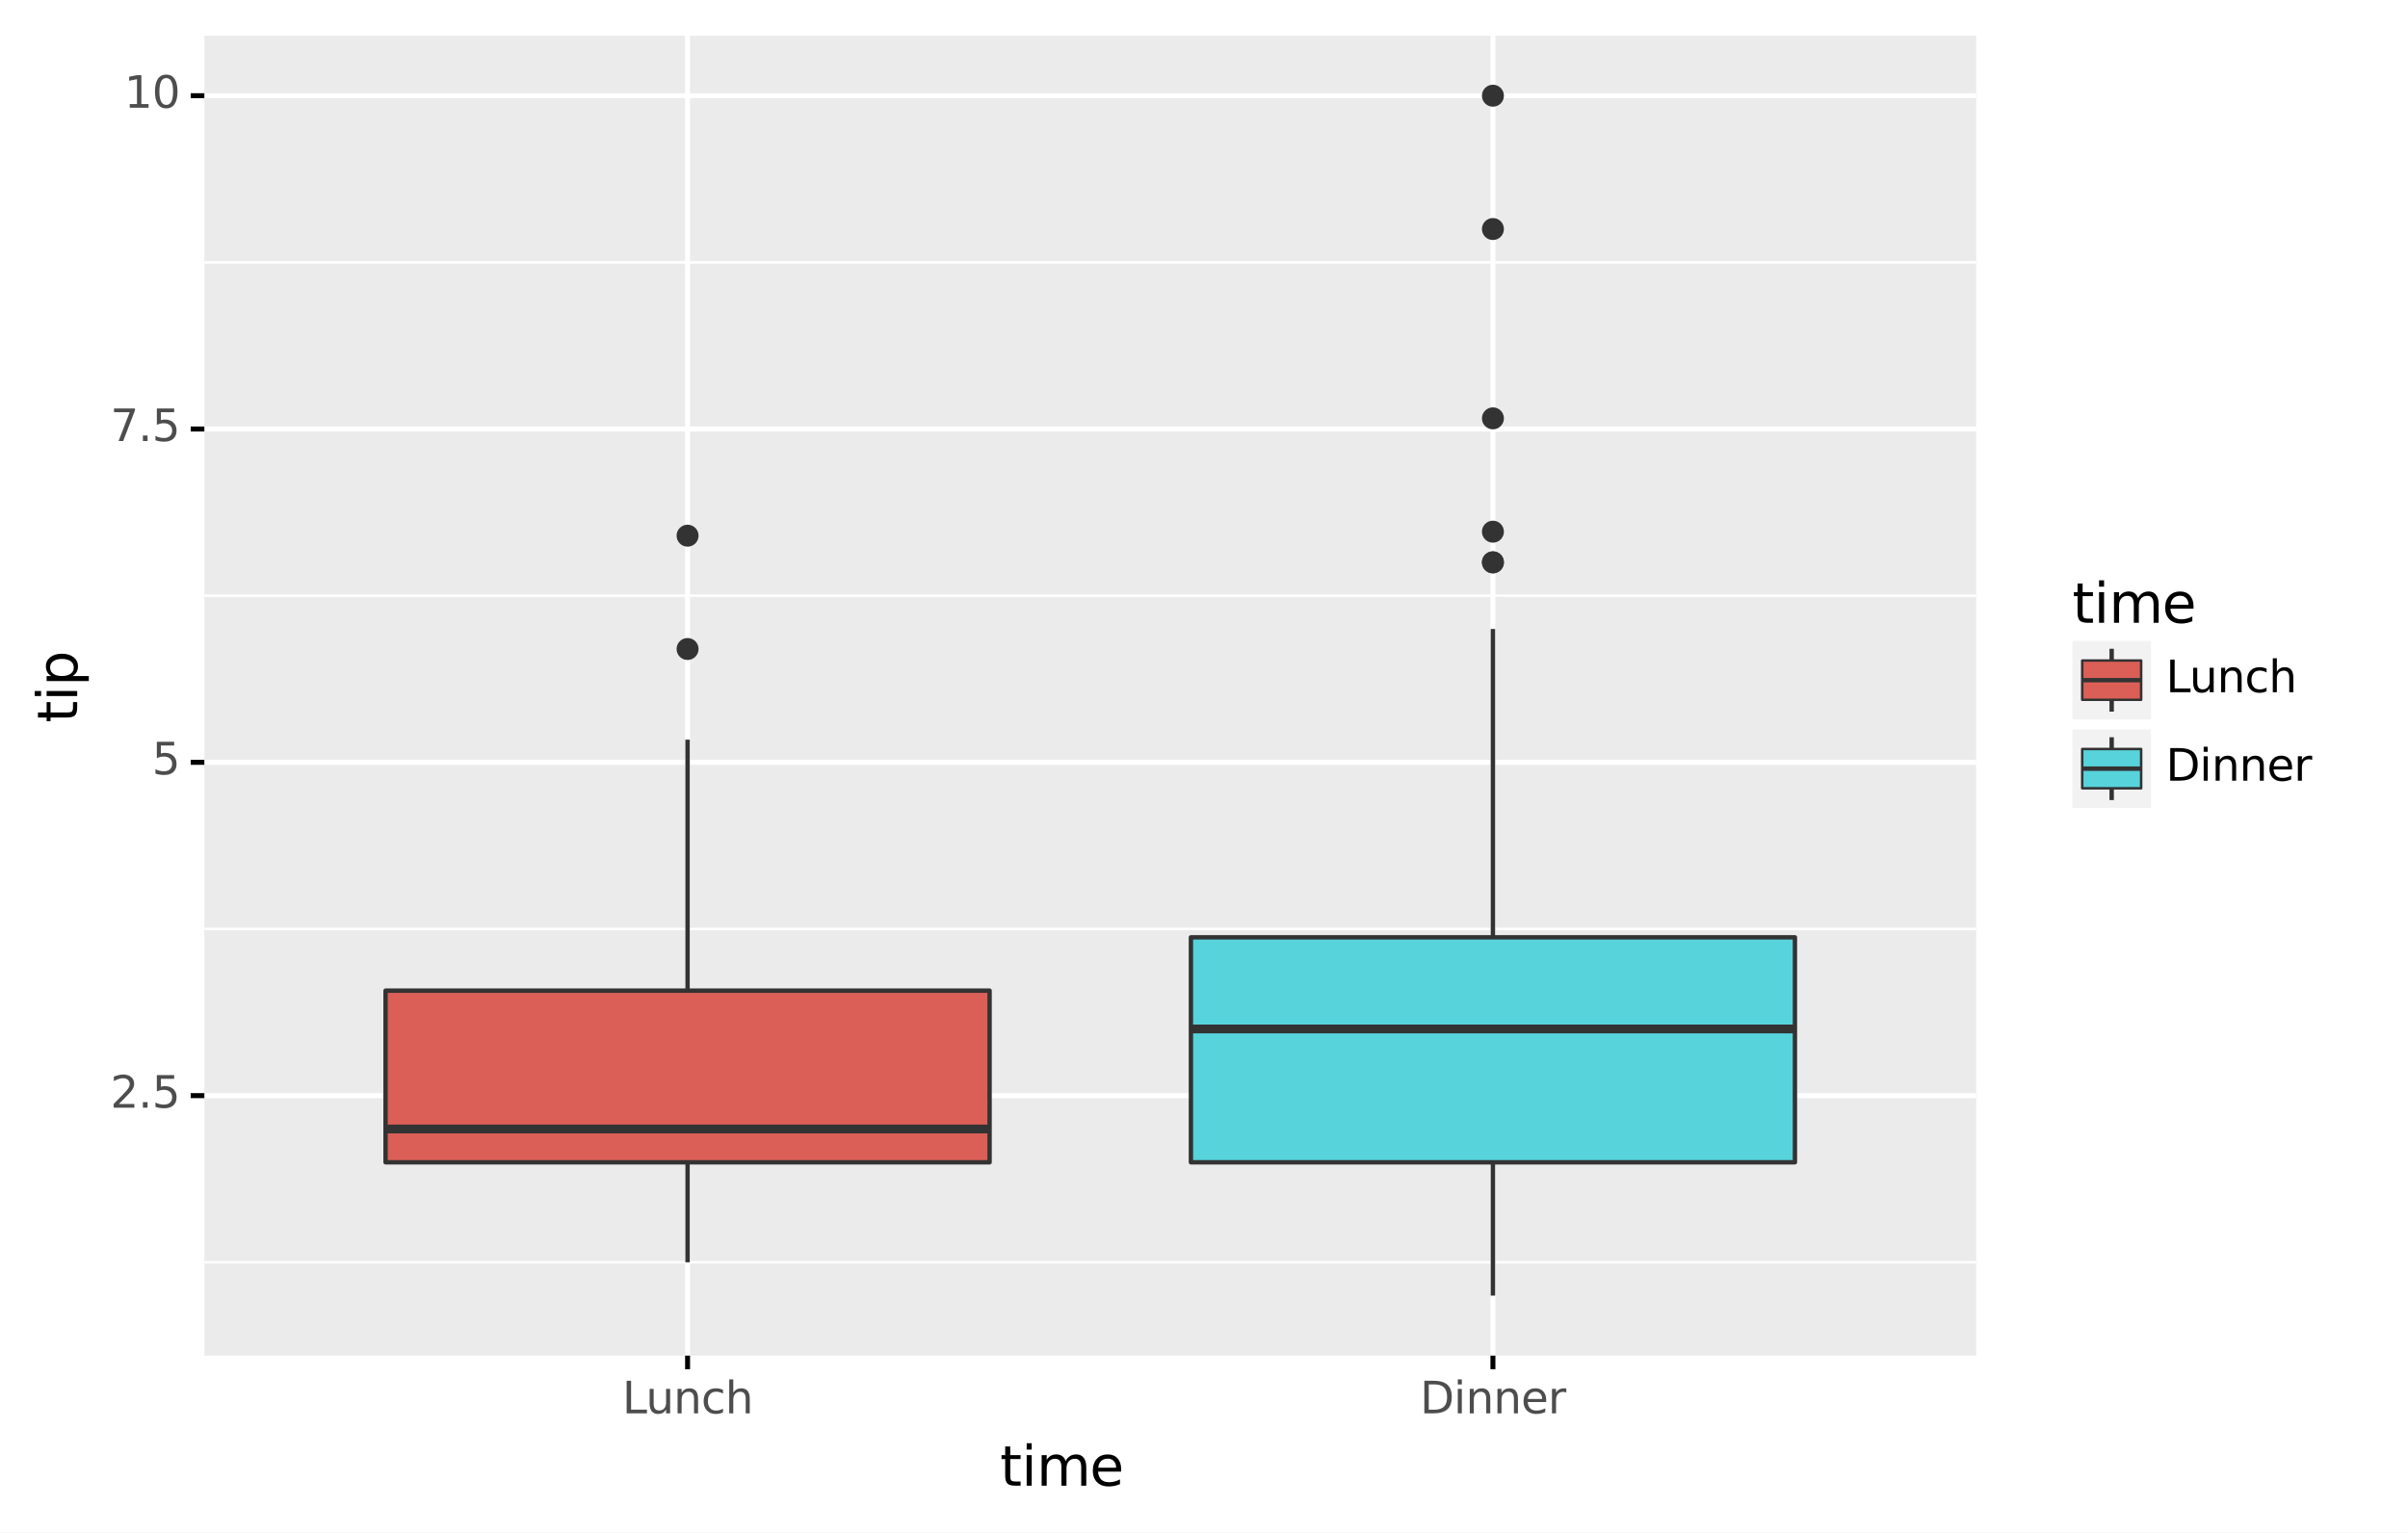 <?xml version="1.0" encoding="utf-8" standalone="no"?>
<!DOCTYPE svg PUBLIC "-//W3C//DTD SVG 1.1//EN"
  "http://www.w3.org/Graphics/SVG/1.1/DTD/svg11.dtd">
<svg height="309.025pt" version="1.1" viewBox="0 0 485.358 309.025" width="485.358pt" xmlns="http://www.w3.org/2000/svg" xmlns:xlink="http://www.w3.org/1999/xlink">
 <rect x="0" y="0" width="485.358" height="309.025" fill="#808080" stroke="none"/>
 <defs>
  <style type="text/css">*{stroke-linecap:butt;stroke-linejoin:round;}</style>
 </defs>
 <g id="figure_1">
  <g id="patch_1">
   <path d="M 0 309.025 
L 485.358 309.025 
L 485.358 0 
L 0 0 
z
" style="fill:#ffffff;stroke:#ffffff;stroke-linejoin:miter;"/>
  </g>
  <g id="axes_1">
   <g id="patch_2">
    <path d="M 41.191 273.312 
L 398.311 273.312 
L 398.311 7.2 
L 41.191 7.2 
z
" style="fill:#ebebeb;"/>
   </g>
   <g id="matplotlib.axis_1">
    <g id="xtick_1">
     <g id="line2d_1">
      <path clip-path="url(#pba8a9caa78)" d="M 138.587 273.312 
L 138.587 7.2 
" style="fill:none;stroke:#ffffff;"/>
     </g>
     <g id="line2d_2">
      <path d="M 138.587 273.312 
" style="fill:none;stroke:#333333;stroke-width:2;"/>
      <defs>
       <path d="M 0 0 
L 0 2.75 
" id="m3ca2bf0537" style="stroke:#000000;"/>
      </defs>
      <g>
       <use style="fill:#333333;stroke:#000000;" x="138.587" xlink:href="#m3ca2bf0537" y="273.312"/>
      </g>
     </g>
     <g id="text_1">
      <!-- Lunch -->
      <g style="fill:#4d4d4d;" transform="translate(125.428 284.949)scale(0.088 -0.088)">
       <defs>
        <path d="M 628 4666 
L 1259 4666 
L 1259 531 
L 3531 531 
L 3531 0 
L 628 0 
L 628 4666 
z
" id="DejaVuSans-4c" transform="scale(0.016)"/>
        <path d="M 544 1381 
L 544 3500 
L 1119 3500 
L 1119 1403 
Q 1119 906 1312 657 
Q 1506 409 1894 409 
Q 2359 409 2629 706 
Q 2900 1003 2900 1516 
L 2900 3500 
L 3475 3500 
L 3475 0 
L 2900 0 
L 2900 538 
Q 2691 219 2414 64 
Q 2138 -91 1772 -91 
Q 1169 -91 856 284 
Q 544 659 544 1381 
z
M 1991 3584 
L 1991 3584 
z
" id="DejaVuSans-75" transform="scale(0.016)"/>
        <path d="M 3513 2113 
L 3513 0 
L 2938 0 
L 2938 2094 
Q 2938 2591 2744 2837 
Q 2550 3084 2163 3084 
Q 1697 3084 1428 2787 
Q 1159 2491 1159 1978 
L 1159 0 
L 581 0 
L 581 3500 
L 1159 3500 
L 1159 2956 
Q 1366 3272 1645 3428 
Q 1925 3584 2291 3584 
Q 2894 3584 3203 3211 
Q 3513 2838 3513 2113 
z
" id="DejaVuSans-6e" transform="scale(0.016)"/>
        <path d="M 3122 3366 
L 3122 2828 
Q 2878 2963 2633 3030 
Q 2388 3097 2138 3097 
Q 1578 3097 1268 2742 
Q 959 2388 959 1747 
Q 959 1106 1268 751 
Q 1578 397 2138 397 
Q 2388 397 2633 464 
Q 2878 531 3122 666 
L 3122 134 
Q 2881 22 2623 -34 
Q 2366 -91 2075 -91 
Q 1284 -91 818 406 
Q 353 903 353 1747 
Q 353 2603 823 3093 
Q 1294 3584 2113 3584 
Q 2378 3584 2631 3529 
Q 2884 3475 3122 3366 
z
" id="DejaVuSans-63" transform="scale(0.016)"/>
        <path d="M 3513 2113 
L 3513 0 
L 2938 0 
L 2938 2094 
Q 2938 2591 2744 2837 
Q 2550 3084 2163 3084 
Q 1697 3084 1428 2787 
Q 1159 2491 1159 1978 
L 1159 0 
L 581 0 
L 581 4863 
L 1159 4863 
L 1159 2956 
Q 1366 3272 1645 3428 
Q 1925 3584 2291 3584 
Q 2894 3584 3203 3211 
Q 3513 2838 3513 2113 
z
" id="DejaVuSans-68" transform="scale(0.016)"/>
       </defs>
       <use xlink:href="#DejaVuSans-4c"/>
       <use x="53.963" xlink:href="#DejaVuSans-75"/>
       <use x="117.342" xlink:href="#DejaVuSans-6e"/>
       <use x="180.721" xlink:href="#DejaVuSans-63"/>
       <use x="235.701" xlink:href="#DejaVuSans-68"/>
      </g>
     </g>
    </g>
    <g id="xtick_2">
     <g id="line2d_3">
      <path clip-path="url(#pba8a9caa78)" d="M 300.914 273.312 
L 300.914 7.2 
" style="fill:none;stroke:#ffffff;"/>
     </g>
     <g id="line2d_4">
      <path d="M 300.914 273.312 
" style="fill:none;stroke:#333333;stroke-width:2;"/>
      <g>
       <use style="fill:#333333;stroke:#000000;" x="300.914" xlink:href="#m3ca2bf0537" y="273.312"/>
      </g>
     </g>
     <g id="text_2">
      <!-- Dinner -->
      <g style="fill:#4d4d4d;" transform="translate(286.211 284.949)scale(0.088 -0.088)">
       <defs>
        <path d="M 1259 4147 
L 1259 519 
L 2022 519 
Q 2988 519 3436 956 
Q 3884 1394 3884 2338 
Q 3884 3275 3436 3711 
Q 2988 4147 2022 4147 
L 1259 4147 
z
M 628 4666 
L 1925 4666 
Q 3281 4666 3915 4102 
Q 4550 3538 4550 2338 
Q 4550 1131 3912 565 
Q 3275 0 1925 0 
L 628 0 
L 628 4666 
z
" id="DejaVuSans-44" transform="scale(0.016)"/>
        <path d="M 603 3500 
L 1178 3500 
L 1178 0 
L 603 0 
L 603 3500 
z
M 603 4863 
L 1178 4863 
L 1178 4134 
L 603 4134 
L 603 4863 
z
" id="DejaVuSans-69" transform="scale(0.016)"/>
        <path d="M 3597 1894 
L 3597 1613 
L 953 1613 
Q 991 1019 1311 708 
Q 1631 397 2203 397 
Q 2534 397 2845 478 
Q 3156 559 3463 722 
L 3463 178 
Q 3153 47 2828 -22 
Q 2503 -91 2169 -91 
Q 1331 -91 842 396 
Q 353 884 353 1716 
Q 353 2575 817 3079 
Q 1281 3584 2069 3584 
Q 2775 3584 3186 3129 
Q 3597 2675 3597 1894 
z
M 3022 2063 
Q 3016 2534 2758 2815 
Q 2500 3097 2075 3097 
Q 1594 3097 1305 2825 
Q 1016 2553 972 2059 
L 3022 2063 
z
" id="DejaVuSans-65" transform="scale(0.016)"/>
        <path d="M 2631 2963 
Q 2534 3019 2420 3045 
Q 2306 3072 2169 3072 
Q 1681 3072 1420 2755 
Q 1159 2438 1159 1844 
L 1159 0 
L 581 0 
L 581 3500 
L 1159 3500 
L 1159 2956 
Q 1341 3275 1631 3429 
Q 1922 3584 2338 3584 
Q 2397 3584 2469 3576 
Q 2541 3569 2628 3553 
L 2631 2963 
z
" id="DejaVuSans-72" transform="scale(0.016)"/>
       </defs>
       <use xlink:href="#DejaVuSans-44"/>
       <use x="77.002" xlink:href="#DejaVuSans-69"/>
       <use x="104.785" xlink:href="#DejaVuSans-6e"/>
       <use x="168.164" xlink:href="#DejaVuSans-6e"/>
       <use x="231.543" xlink:href="#DejaVuSans-65"/>
       <use x="293.066" xlink:href="#DejaVuSans-72"/>
      </g>
     </g>
    </g>
    <g id="text_3">
     <!-- time -->
     <g transform="translate(201.565 299.537)scale(0.11 -0.11)">
      <defs>
       <path d="M 1172 4494 
L 1172 3500 
L 2356 3500 
L 2356 3053 
L 1172 3053 
L 1172 1153 
Q 1172 725 1289 603 
Q 1406 481 1766 481 
L 2356 481 
L 2356 0 
L 1766 0 
Q 1100 0 847 248 
Q 594 497 594 1153 
L 594 3053 
L 172 3053 
L 172 3500 
L 594 3500 
L 594 4494 
L 1172 4494 
z
" id="DejaVuSans-74" transform="scale(0.016)"/>
       <path d="M 3328 2828 
Q 3544 3216 3844 3400 
Q 4144 3584 4550 3584 
Q 5097 3584 5394 3201 
Q 5691 2819 5691 2113 
L 5691 0 
L 5113 0 
L 5113 2094 
Q 5113 2597 4934 2840 
Q 4756 3084 4391 3084 
Q 3944 3084 3684 2787 
Q 3425 2491 3425 1978 
L 3425 0 
L 2847 0 
L 2847 2094 
Q 2847 2600 2669 2842 
Q 2491 3084 2119 3084 
Q 1678 3084 1418 2786 
Q 1159 2488 1159 1978 
L 1159 0 
L 581 0 
L 581 3500 
L 1159 3500 
L 1159 2956 
Q 1356 3278 1631 3431 
Q 1906 3584 2284 3584 
Q 2666 3584 2933 3390 
Q 3200 3197 3328 2828 
z
" id="DejaVuSans-6d" transform="scale(0.016)"/>
      </defs>
      <use xlink:href="#DejaVuSans-74"/>
      <use x="39.209" xlink:href="#DejaVuSans-69"/>
      <use x="66.992" xlink:href="#DejaVuSans-6d"/>
      <use x="164.404" xlink:href="#DejaVuSans-65"/>
     </g>
    </g>
   </g>
   <g id="matplotlib.axis_2">
    <g id="ytick_1">
     <g id="line2d_5">
      <path clip-path="url(#pba8a9caa78)" d="M 41.191 220.896 
L 398.311 220.896 
" style="fill:none;stroke:#ffffff;"/>
     </g>
     <g id="line2d_6">
      <path d="M 41.191 220.896 
" style="fill:none;stroke:#333333;stroke-width:2;"/>
      <defs>
       <path d="M 0 0 
L -2.75 0 
" id="m1c5f48c439" style="stroke:#000000;"/>
      </defs>
      <g>
       <use style="fill:#333333;stroke:#000000;" x="41.191" xlink:href="#m1c5f48c439" y="220.896"/>
      </g>
     </g>
     <g id="text_4">
      <!-- 2.5 -->
      <g style="fill:#4d4d4d;" transform="translate(22.246 223.324)scale(0.088 -0.088)">
       <defs>
        <path d="M 1228 531 
L 3431 531 
L 3431 0 
L 469 0 
L 469 531 
Q 828 903 1448 1529 
Q 2069 2156 2228 2338 
Q 2531 2678 2651 2914 
Q 2772 3150 2772 3378 
Q 2772 3750 2511 3984 
Q 2250 4219 1831 4219 
Q 1534 4219 1204 4116 
Q 875 4013 500 3803 
L 500 4441 
Q 881 4594 1212 4672 
Q 1544 4750 1819 4750 
Q 2544 4750 2975 4387 
Q 3406 4025 3406 3419 
Q 3406 3131 3298 2873 
Q 3191 2616 2906 2266 
Q 2828 2175 2409 1742 
Q 1991 1309 1228 531 
z
" id="DejaVuSans-32" transform="scale(0.016)"/>
        <path d="M 684 794 
L 1344 794 
L 1344 0 
L 684 0 
L 684 794 
z
" id="DejaVuSans-2e" transform="scale(0.016)"/>
        <path d="M 691 4666 
L 3169 4666 
L 3169 4134 
L 1269 4134 
L 1269 2991 
Q 1406 3038 1543 3061 
Q 1681 3084 1819 3084 
Q 2600 3084 3056 2656 
Q 3513 2228 3513 1497 
Q 3513 744 3044 326 
Q 2575 -91 1722 -91 
Q 1428 -91 1123 -41 
Q 819 9 494 109 
L 494 744 
Q 775 591 1075 516 
Q 1375 441 1709 441 
Q 2250 441 2565 725 
Q 2881 1009 2881 1497 
Q 2881 1984 2565 2268 
Q 2250 2553 1709 2553 
Q 1456 2553 1204 2497 
Q 953 2441 691 2322 
L 691 4666 
z
" id="DejaVuSans-35" transform="scale(0.016)"/>
       </defs>
       <use xlink:href="#DejaVuSans-32"/>
       <use x="63.623" xlink:href="#DejaVuSans-2e"/>
       <use x="95.41" xlink:href="#DejaVuSans-35"/>
      </g>
     </g>
    </g>
    <g id="ytick_2">
     <g id="line2d_7">
      <path clip-path="url(#pba8a9caa78)" d="M 41.191 153.696 
L 398.311 153.696 
" style="fill:none;stroke:#ffffff;"/>
     </g>
     <g id="line2d_8">
      <path d="M 41.191 153.696 
" style="fill:none;stroke:#333333;stroke-width:2;"/>
      <g>
       <use style="fill:#333333;stroke:#000000;" x="41.191" xlink:href="#m1c5f48c439" y="153.696"/>
      </g>
     </g>
     <g id="text_5">
      <!-- 5 -->
      <g style="fill:#4d4d4d;" transform="translate(30.642 156.124)scale(0.088 -0.088)">
       <use xlink:href="#DejaVuSans-35"/>
      </g>
     </g>
    </g>
    <g id="ytick_3">
     <g id="line2d_9">
      <path clip-path="url(#pba8a9caa78)" d="M 41.191 86.496 
L 398.311 86.496 
" style="fill:none;stroke:#ffffff;"/>
     </g>
     <g id="line2d_10">
      <path d="M 41.191 86.496 
" style="fill:none;stroke:#333333;stroke-width:2;"/>
      <g>
       <use style="fill:#333333;stroke:#000000;" x="41.191" xlink:href="#m1c5f48c439" y="86.496"/>
      </g>
     </g>
     <g id="text_6">
      <!-- 7.5 -->
      <g style="fill:#4d4d4d;" transform="translate(22.246 88.924)scale(0.088 -0.088)">
       <defs>
        <path d="M 525 4666 
L 3525 4666 
L 3525 4397 
L 1831 0 
L 1172 0 
L 2766 4134 
L 525 4134 
L 525 4666 
z
" id="DejaVuSans-37" transform="scale(0.016)"/>
       </defs>
       <use xlink:href="#DejaVuSans-37"/>
       <use x="63.623" xlink:href="#DejaVuSans-2e"/>
       <use x="95.41" xlink:href="#DejaVuSans-35"/>
      </g>
     </g>
    </g>
    <g id="ytick_4">
     <g id="line2d_11">
      <path clip-path="url(#pba8a9caa78)" d="M 41.191 19.296 
L 398.311 19.296 
" style="fill:none;stroke:#ffffff;"/>
     </g>
     <g id="line2d_12">
      <path d="M 41.191 19.296 
" style="fill:none;stroke:#333333;stroke-width:2;"/>
      <g>
       <use style="fill:#333333;stroke:#000000;" x="41.191" xlink:href="#m1c5f48c439" y="19.296"/>
      </g>
     </g>
     <g id="text_7">
      <!-- 10 -->
      <g style="fill:#4d4d4d;" transform="translate(25.043 21.724)scale(0.088 -0.088)">
       <defs>
        <path d="M 794 531 
L 1825 531 
L 1825 4091 
L 703 3866 
L 703 4441 
L 1819 4666 
L 2450 4666 
L 2450 531 
L 3481 531 
L 3481 0 
L 794 0 
L 794 531 
z
" id="DejaVuSans-31" transform="scale(0.016)"/>
        <path d="M 2034 4250 
Q 1547 4250 1301 3770 
Q 1056 3291 1056 2328 
Q 1056 1369 1301 889 
Q 1547 409 2034 409 
Q 2525 409 2770 889 
Q 3016 1369 3016 2328 
Q 3016 3291 2770 3770 
Q 2525 4250 2034 4250 
z
M 2034 4750 
Q 2819 4750 3233 4129 
Q 3647 3509 3647 2328 
Q 3647 1150 3233 529 
Q 2819 -91 2034 -91 
Q 1250 -91 836 529 
Q 422 1150 422 2328 
Q 422 3509 836 4129 
Q 1250 4750 2034 4750 
z
" id="DejaVuSans-30" transform="scale(0.016)"/>
       </defs>
       <use xlink:href="#DejaVuSans-31"/>
       <use x="63.623" xlink:href="#DejaVuSans-30"/>
      </g>
     </g>
    </g>
    <g id="ytick_5">
     <g id="line2d_13">
      <path clip-path="url(#pba8a9caa78)" d="M 41.191 254.496 
L 398.311 254.496 
" style="fill:none;stroke:#ffffff;stroke-width:0.5;"/>
     </g>
    </g>
    <g id="ytick_6">
     <g id="line2d_14">
      <path clip-path="url(#pba8a9caa78)" d="M 41.191 187.296 
L 398.311 187.296 
" style="fill:none;stroke:#ffffff;stroke-width:0.5;"/>
     </g>
    </g>
    <g id="ytick_7">
     <g id="line2d_15">
      <path clip-path="url(#pba8a9caa78)" d="M 41.191 120.096 
L 398.311 120.096 
" style="fill:none;stroke:#ffffff;stroke-width:0.5;"/>
     </g>
    </g>
    <g id="ytick_8">
     <g id="line2d_16">
      <path clip-path="url(#pba8a9caa78)" d="M 41.191 52.896 
L 398.311 52.896 
" style="fill:none;stroke:#ffffff;stroke-width:0.5;"/>
     </g>
    </g>
    <g id="text_8">
     <!-- tip -->
     <g transform="translate(15.558 145.704)rotate(-90)scale(0.11 -0.11)">
      <defs>
       <path d="M 1159 525 
L 1159 -1331 
L 581 -1331 
L 581 3500 
L 1159 3500 
L 1159 2969 
Q 1341 3281 1617 3432 
Q 1894 3584 2278 3584 
Q 2916 3584 3314 3078 
Q 3713 2572 3713 1747 
Q 3713 922 3314 415 
Q 2916 -91 2278 -91 
Q 1894 -91 1617 61 
Q 1341 213 1159 525 
z
M 3116 1747 
Q 3116 2381 2855 2742 
Q 2594 3103 2138 3103 
Q 1681 3103 1420 2742 
Q 1159 2381 1159 1747 
Q 1159 1113 1420 752 
Q 1681 391 2138 391 
Q 2594 391 2855 752 
Q 3116 1113 3116 1747 
z
" id="DejaVuSans-70" transform="scale(0.016)"/>
      </defs>
      <use xlink:href="#DejaVuSans-74"/>
      <use x="39.209" xlink:href="#DejaVuSans-69"/>
      <use x="66.992" xlink:href="#DejaVuSans-70"/>
     </g>
    </g>
   </g>
   <g id="PathCollection_1">
    <path clip-path="url(#pba8a9caa78)" d="M 138.587 132.62 
C 139.057 132.62 139.508 132.434 139.84 132.101 
C 140.173 131.769 140.36 131.318 140.36 130.848 
C 140.36 130.378 140.173 129.927 139.84 129.595 
C 139.508 129.262 139.057 129.076 138.587 129.076 
C 138.117 129.076 137.666 129.262 137.334 129.595 
C 137.001 129.927 136.815 130.378 136.815 130.848 
C 136.815 131.318 137.001 131.769 137.334 132.101 
C 137.666 132.434 138.117 132.62 138.587 132.62 
z
" style="fill:#333333;stroke:#333333;stroke-width:0.886;"/>
    <path clip-path="url(#pba8a9caa78)" d="M 138.587 109.772 
C 139.057 109.772 139.508 109.586 139.84 109.253 
C 140.173 108.921 140.36 108.47 140.36 108 
C 140.36 107.53 140.173 107.079 139.84 106.747 
C 139.508 106.414 139.057 106.228 138.587 106.228 
C 138.117 106.228 137.666 106.414 137.334 106.747 
C 137.001 107.079 136.815 107.53 136.815 108 
C 136.815 108.47 137.001 108.921 137.334 109.253 
C 137.666 109.586 138.117 109.772 138.587 109.772 
z
" style="fill:#333333;stroke:#333333;stroke-width:0.886;"/>
   </g>
   <g id="LineCollection_1">
    <path clip-path="url(#pba8a9caa78)" d="M 138.587 199.728 
L 138.587 149.126 
" style="fill:none;stroke:#333333;stroke-width:0.886;"/>
    <path clip-path="url(#pba8a9caa78)" d="M 138.587 234.336 
L 138.587 254.496 
" style="fill:none;stroke:#333333;stroke-width:0.886;"/>
   </g>
   <g id="PolyCollection_1">
    <defs>
     <path d="M 77.714 -109.297 
L 77.714 -109.297 
L 199.46 -109.297 
L 199.46 -74.689 
L 77.714 -74.689 
z
" id="mcf8aca7b3f" style="stroke:#333333;stroke-width:0.886;"/>
    </defs>
    <g clip-path="url(#pba8a9caa78)">
     <use style="fill:#db5f57;stroke:#333333;stroke-width:0.886;" x="0" xlink:href="#mcf8aca7b3f" y="309.025"/>
    </g>
   </g>
   <g id="LineCollection_2">
    <path clip-path="url(#pba8a9caa78)" d="M 77.714 227.616 
L 199.46 227.616 
" style="fill:none;stroke:#333333;stroke-width:1.772;"/>
   </g>
   <g id="PathCollection_2">
    <path clip-path="url(#pba8a9caa78)" d="M 300.914 86.118 
C 301.384 86.118 301.835 85.931 302.168 85.599 
C 302.5 85.267 302.687 84.816 302.687 84.346 
C 302.687 83.876 302.5 83.425 302.168 83.092 
C 301.835 82.76 301.384 82.573 300.914 82.573 
C 300.444 82.573 299.993 82.76 299.661 83.092 
C 299.329 83.425 299.142 83.876 299.142 84.346 
C 299.142 84.816 299.329 85.267 299.661 85.599 
C 299.993 85.931 300.444 86.118 300.914 86.118 
z
" style="fill:#333333;stroke:#333333;stroke-width:0.886;"/>
    <path clip-path="url(#pba8a9caa78)" d="M 300.914 108.966 
C 301.384 108.966 301.835 108.779 302.168 108.447 
C 302.5 108.115 302.687 107.664 302.687 107.194 
C 302.687 106.724 302.5 106.273 302.168 105.94 
C 301.835 105.608 301.384 105.421 300.914 105.421 
C 300.444 105.421 299.993 105.608 299.661 105.94 
C 299.329 106.273 299.142 106.724 299.142 107.194 
C 299.142 107.664 299.329 108.115 299.661 108.447 
C 299.993 108.779 300.444 108.966 300.914 108.966 
z
" style="fill:#333333;stroke:#333333;stroke-width:0.886;"/>
    <path clip-path="url(#pba8a9caa78)" d="M 300.914 21.068 
C 301.384 21.068 301.835 20.882 302.168 20.549 
C 302.5 20.217 302.687 19.766 302.687 19.296 
C 302.687 18.826 302.5 18.375 302.168 18.043 
C 301.835 17.71 301.384 17.524 300.914 17.524 
C 300.444 17.524 299.993 17.71 299.661 18.043 
C 299.329 18.375 299.142 18.826 299.142 19.296 
C 299.142 19.766 299.329 20.217 299.661 20.549 
C 299.993 20.882 300.444 21.068 300.914 21.068 
z
" style="fill:#333333;stroke:#333333;stroke-width:0.886;"/>
    <path clip-path="url(#pba8a9caa78)" d="M 300.914 115.148 
C 301.384 115.148 301.835 114.962 302.168 114.629 
C 302.5 114.297 302.687 113.846 302.687 113.376 
C 302.687 112.906 302.5 112.455 302.168 112.123 
C 301.835 111.79 301.384 111.604 300.914 111.604 
C 300.444 111.604 299.993 111.79 299.661 112.123 
C 299.329 112.455 299.142 112.906 299.142 113.376 
C 299.142 113.846 299.329 114.297 299.661 114.629 
C 299.993 114.962 300.444 115.148 300.914 115.148 
z
" style="fill:#333333;stroke:#333333;stroke-width:0.886;"/>
    <path clip-path="url(#pba8a9caa78)" d="M 300.914 47.948 
C 301.384 47.948 301.835 47.762 302.168 47.429 
C 302.5 47.097 302.687 46.646 302.687 46.176 
C 302.687 45.706 302.5 45.255 302.168 44.923 
C 301.835 44.59 301.384 44.404 300.914 44.404 
C 300.444 44.404 299.993 44.59 299.661 44.923 
C 299.329 45.255 299.142 45.706 299.142 46.176 
C 299.142 46.646 299.329 47.097 299.661 47.429 
C 299.993 47.762 300.444 47.948 300.914 47.948 
z
" style="fill:#333333;stroke:#333333;stroke-width:0.886;"/>
    <path clip-path="url(#pba8a9caa78)" d="M 300.914 115.148 
C 301.384 115.148 301.835 114.962 302.168 114.629 
C 302.5 114.297 302.687 113.846 302.687 113.376 
C 302.687 112.906 302.5 112.455 302.168 112.123 
C 301.835 111.79 301.384 111.604 300.914 111.604 
C 300.444 111.604 299.993 111.79 299.661 112.123 
C 299.329 112.455 299.142 112.906 299.142 113.376 
C 299.142 113.846 299.329 114.297 299.661 114.629 
C 299.993 114.962 300.444 115.148 300.914 115.148 
z
" style="fill:#333333;stroke:#333333;stroke-width:0.886;"/>
   </g>
   <g id="LineCollection_3">
    <path clip-path="url(#pba8a9caa78)" d="M 300.914 188.976 
L 300.914 126.816 
" style="fill:none;stroke:#333333;stroke-width:0.886;"/>
    <path clip-path="url(#pba8a9caa78)" d="M 300.914 234.336 
L 300.914 261.216 
" style="fill:none;stroke:#333333;stroke-width:0.886;"/>
   </g>
   <g id="PolyCollection_2">
    <defs>
     <path d="M 240.042 -120.049 
L 240.042 -120.049 
L 361.787 -120.049 
L 361.787 -74.689 
L 240.042 -74.689 
z
" id="m3d1d05089e" style="stroke:#333333;stroke-width:0.886;"/>
    </defs>
    <g clip-path="url(#pba8a9caa78)">
     <use style="fill:#57d3db;stroke:#333333;stroke-width:0.886;" x="0" xlink:href="#m3d1d05089e" y="309.025"/>
    </g>
   </g>
   <g id="LineCollection_4">
    <path clip-path="url(#pba8a9caa78)" d="M 240.042 207.456 
L 361.787 207.456 
" style="fill:none;stroke:#333333;stroke-width:1.772;"/>
   </g>
   <g id="patch_3">
    <path d="M 405.511 175.091 
L 478.158 175.091 
L 478.158 101.965 
L 405.511 101.965 
z
" style="fill:#ffffff;"/>
   </g>
   <g id="text_9">
    <!-- time -->
    <g transform="translate(417.711 125.559)scale(0.11 -0.11)">
     <use xlink:href="#DejaVuSans-74"/>
     <use x="39.209" xlink:href="#DejaVuSans-69"/>
     <use x="66.992" xlink:href="#DejaVuSans-6d"/>
     <use x="164.404" xlink:href="#DejaVuSans-65"/>
    </g>
   </g>
   <g id="patch_4">
    <path clip-path="url(#pf631138e69)" d="M 417.711 145.051 
L 433.551 145.051 
L 433.551 129.211 
L 417.711 129.211 
z
" style="fill:#f2f2f2;"/>
   </g>
   <g id="patch_5">
    <path clip-path="url(#pf631138e69)" d="M 419.691 141.091 
L 431.571 141.091 
L 431.571 133.171 
L 419.691 133.171 
z
" style="fill:#db5f57;stroke:#333333;stroke-linecap:square;stroke-linejoin:miter;stroke-width:0.5;"/>
   </g>
   <g id="line2d_17">
    <path clip-path="url(#pf631138e69)" d="M 419.691 137.131 
L 431.571 137.131 
" style="fill:none;stroke:#333333;stroke-width:0.886;"/>
   </g>
   <g id="line2d_18">
    <path clip-path="url(#pf631138e69)" d="M 425.631 133.171 
L 425.631 130.795 
" style="fill:none;stroke:#333333;stroke-width:0.886;"/>
   </g>
   <g id="line2d_19">
    <path clip-path="url(#pf631138e69)" d="M 425.631 141.091 
L 425.631 143.467 
" style="fill:none;stroke:#333333;stroke-width:0.886;"/>
   </g>
   <g id="text_10">
    <!-- Lunch -->
    <g transform="translate(436.551 139.559)scale(0.088 -0.088)">
     <use xlink:href="#DejaVuSans-4c"/>
     <use x="53.963" xlink:href="#DejaVuSans-75"/>
     <use x="117.342" xlink:href="#DejaVuSans-6e"/>
     <use x="180.721" xlink:href="#DejaVuSans-63"/>
     <use x="235.701" xlink:href="#DejaVuSans-68"/>
    </g>
   </g>
   <g id="patch_6">
    <path clip-path="url(#p8fcb621d29)" d="M 417.711 162.891 
L 433.551 162.891 
L 433.551 147.051 
L 417.711 147.051 
z
" style="fill:#f2f2f2;"/>
   </g>
   <g id="patch_7">
    <path clip-path="url(#p8fcb621d29)" d="M 419.691 158.931 
L 431.571 158.931 
L 431.571 151.011 
L 419.691 151.011 
z
" style="fill:#57d3db;stroke:#333333;stroke-linecap:square;stroke-linejoin:miter;stroke-width:0.5;"/>
   </g>
   <g id="line2d_20">
    <path clip-path="url(#p8fcb621d29)" d="M 419.691 154.971 
L 431.571 154.971 
" style="fill:none;stroke:#333333;stroke-width:0.886;"/>
   </g>
   <g id="line2d_21">
    <path clip-path="url(#p8fcb621d29)" d="M 425.631 151.011 
L 425.631 148.635 
" style="fill:none;stroke:#333333;stroke-width:0.886;"/>
   </g>
   <g id="line2d_22">
    <path clip-path="url(#p8fcb621d29)" d="M 425.631 158.931 
L 425.631 161.307 
" style="fill:none;stroke:#333333;stroke-width:0.886;"/>
   </g>
   <g id="text_11">
    <!-- Dinner -->
    <g transform="translate(436.551 157.399)scale(0.088 -0.088)">
     <use xlink:href="#DejaVuSans-44"/>
     <use x="77.002" xlink:href="#DejaVuSans-69"/>
     <use x="104.785" xlink:href="#DejaVuSans-6e"/>
     <use x="168.164" xlink:href="#DejaVuSans-6e"/>
     <use x="231.543" xlink:href="#DejaVuSans-65"/>
     <use x="293.066" xlink:href="#DejaVuSans-72"/>
    </g>
   </g>
  </g>
 </g>
 <defs>
  <clipPath id="pba8a9caa78">
   <rect height="266.112" width="357.12" x="41.191" y="7.2"/>
  </clipPath>
  <clipPath id="pf631138e69">
   <path d="M 417.711 145.051 
L 417.711 129.211 
L 433.551 129.211 
L 433.551 145.051 
"/>
  </clipPath>
  <clipPath id="p8fcb621d29">
   <path d="M 417.711 162.891 
L 417.711 147.051 
L 433.551 147.051 
L 433.551 162.891 
"/>
  </clipPath>
 </defs>
</svg>
